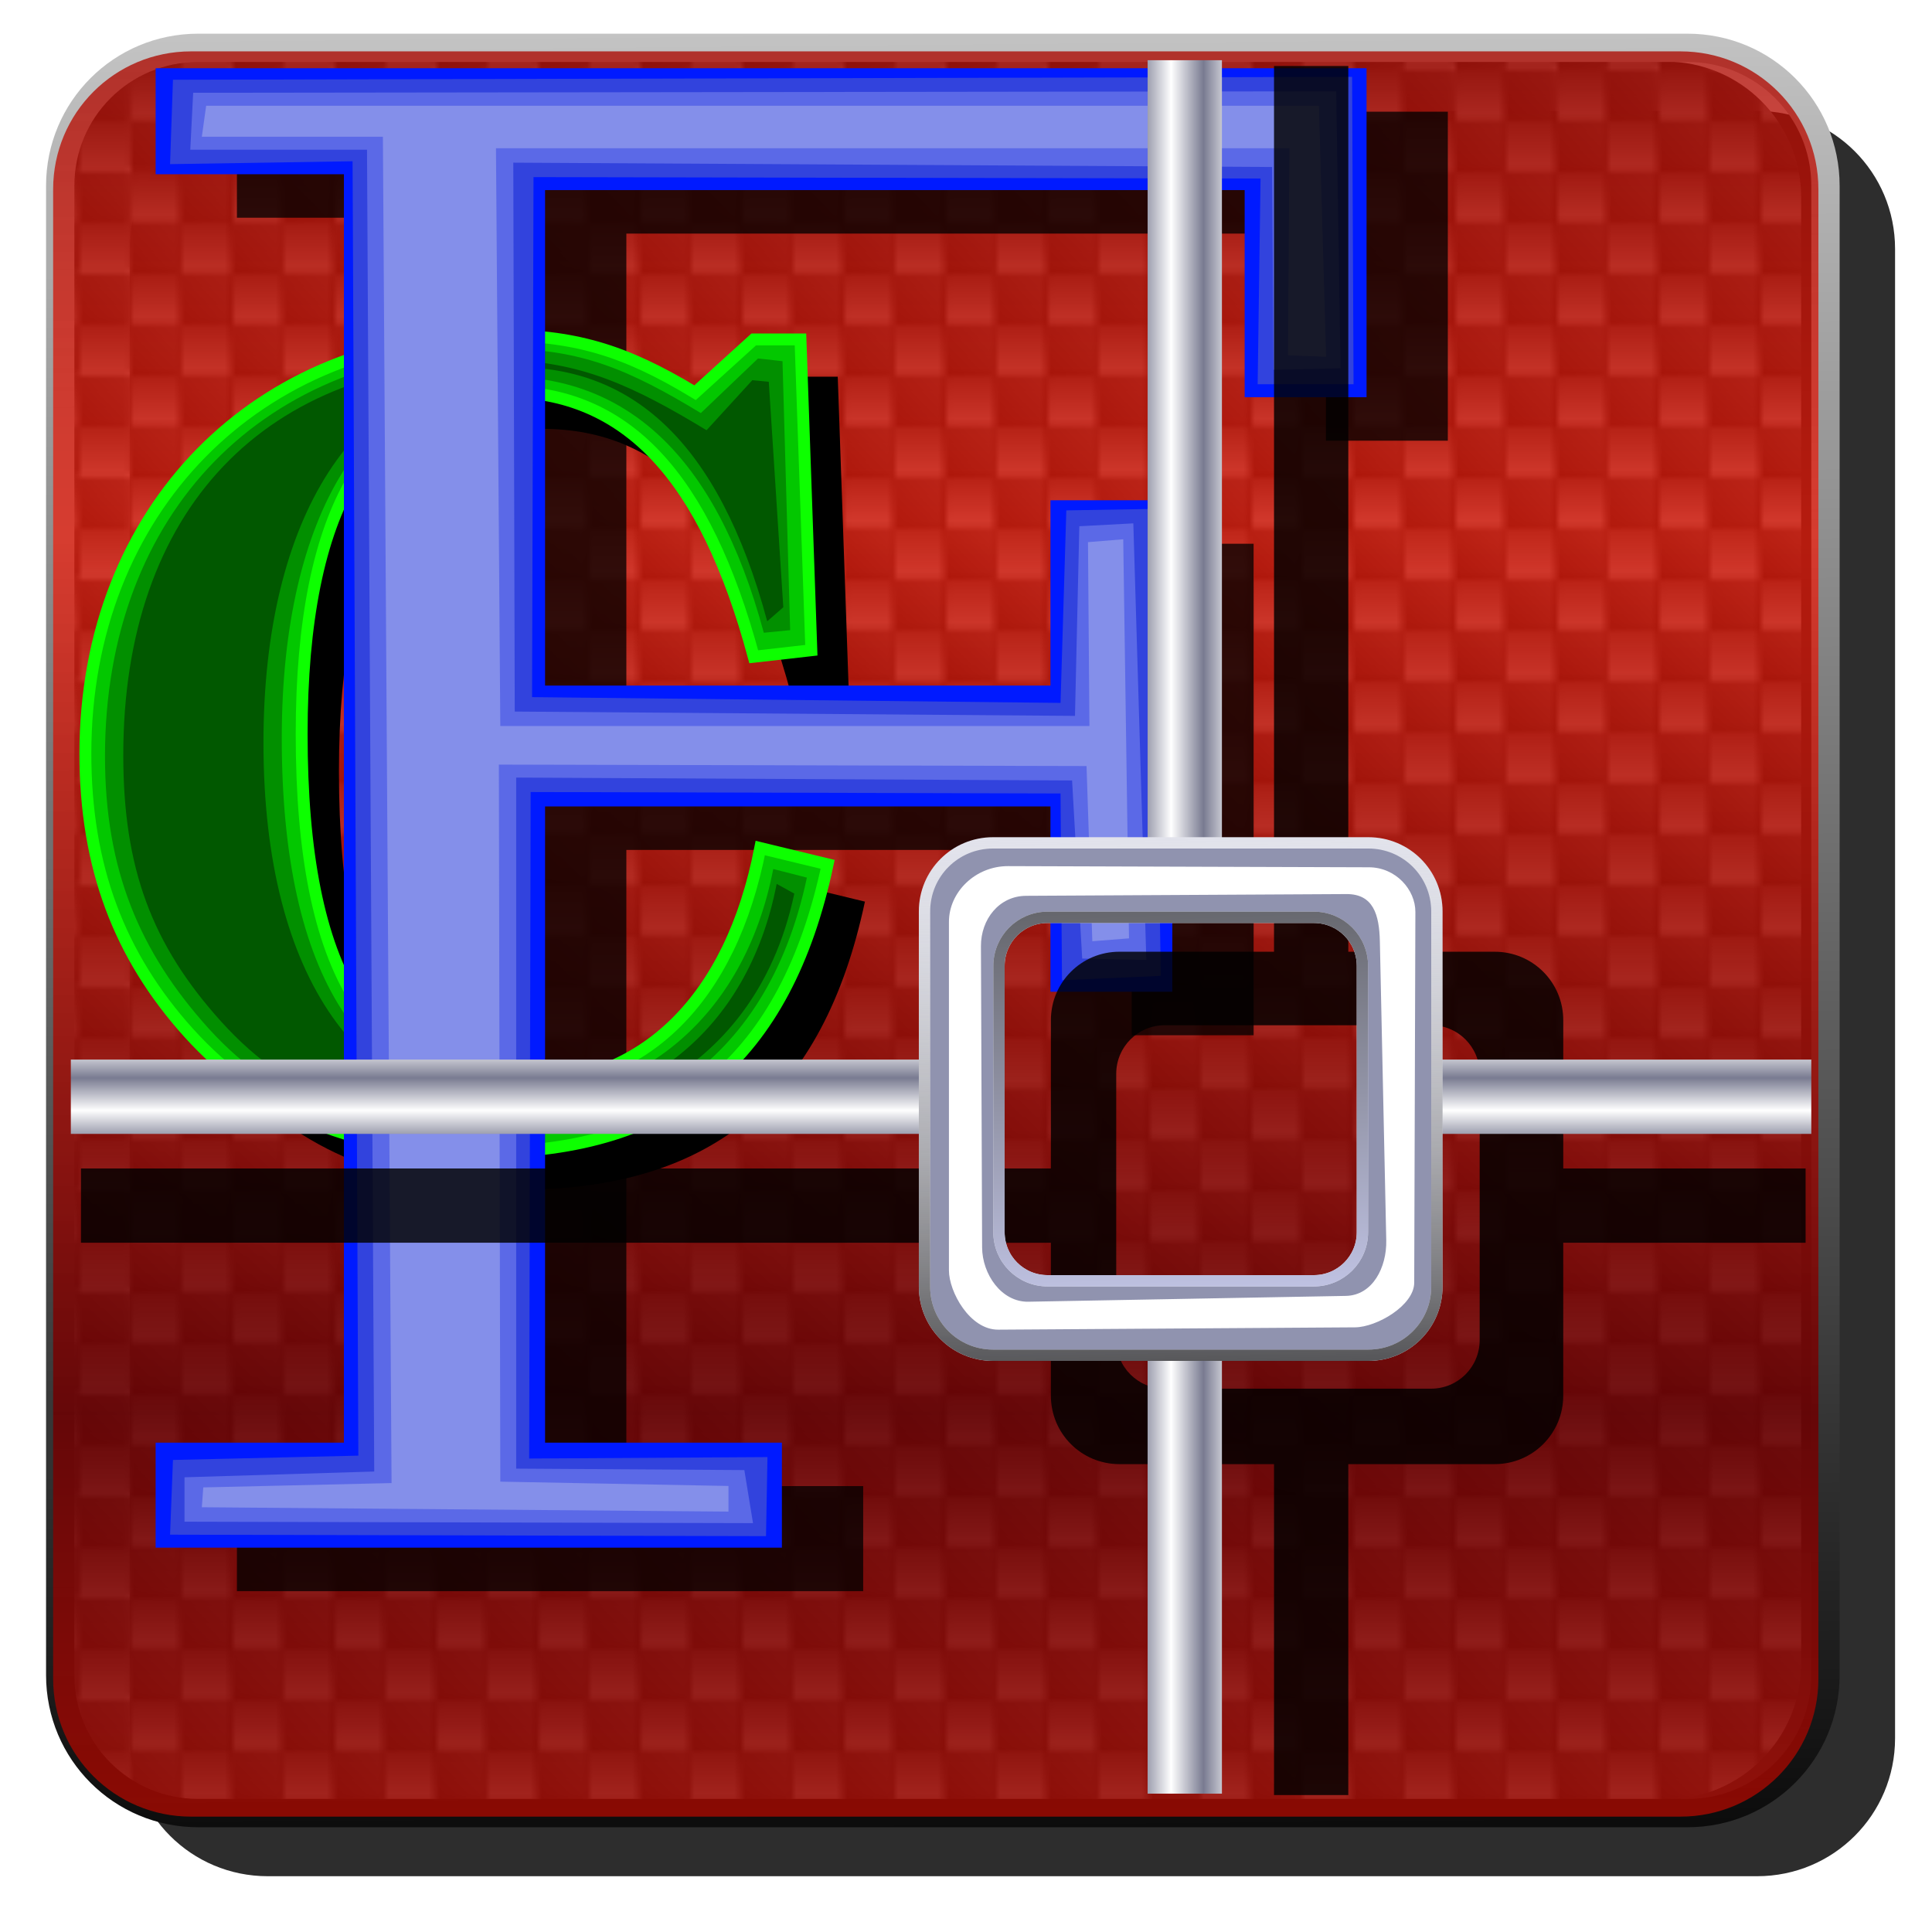 <?xml version="1.0" encoding="UTF-8" standalone="no"?>
<!-- Created with Inkscape (http://www.inkscape.org/) -->

<svg
   xmlns:dc="http://purl.org/dc/elements/1.1/"
   xmlns:cc="http://creativecommons.org/ns#"
   xmlns:rdf="http://www.w3.org/1999/02/22-rdf-syntax-ns#"
   xmlns:svg="http://www.w3.org/2000/svg"
   xmlns="http://www.w3.org/2000/svg"
   xmlns:xlink="http://www.w3.org/1999/xlink"
   xmlns:sodipodi="http://sodipodi.sourceforge.net/DTD/sodipodi-0.dtd"
   xmlns:inkscape="http://www.inkscape.org/namespaces/inkscape"
   version="1.1"
   id="svg2"
   width="341.33"
   height="341.33"
   viewBox="0 0 341.333 341.333"
   sodipodi:docname="freecad.svg"
   inkscape:version="0.92.5 (2060ec1f9f, 2020-04-08)">
  <defs
     id="defs6">
    <linearGradient
       id="linearGradient898"
       inkscape:collect="always">
      <stop
         stop-opacity="1"
         stop-color="#ffffff"
         id="stop894" />
      <stop
         stop-opacity="1"
         stop-color="#797b91"
         id="stop896"
         offset="1" />
    </linearGradient>
    <linearGradient
       id="linearGradient978"
       inkscape:collect="always">
      <stop
         stop-opacity="1"
         stop-color="#fefefe"
         id="stop974" />
      <stop
         stop-opacity="1"
         stop-color="#797b91"
         id="stop976"
         offset="1" />
    </linearGradient>
    <pattern
       inkscape:collect="always"
       xlink:href="#pattern2333"
       id="pattern2528"
       patternTransform="translate(-48.8,-23.571)" />
    <linearGradient
       id="linearGradient2420"
       inkscape:collect="always">
      <stop
         id="stop2416"
         stop-color="#c2c5e6"
         stop-opacity="1" />
      <stop
         id="stop2418"
         offset="1"
         stop-color="#66676d"
         stop-opacity="1" />
    </linearGradient>
    <linearGradient
       inkscape:collect="always"
       id="linearGradient2402">
      <stop
         id="stop2398"
         stop-color="#565659"
         stop-opacity="1" />
      <stop
         offset="1"
         id="stop2400"
         stop-color="#cccccc"
         stop-opacity="0" />
    </linearGradient>
    <linearGradient
       inkscape:collect="always"
       id="linearGradient851">
      <stop
         id="stop847"
         stop-color="#000000"
         stop-opacity="1" />
      <stop
         offset="1"
         id="stop849"
         stop-color="#c4c4c4"
         stop-opacity="1" />
    </linearGradient>
    <linearGradient
       inkscape:collect="always"
       id="linearGradient843">
      <stop
         id="stop839"
         stop-color="#6d0001"
         stop-opacity="0.865" />
      <stop
         offset="1"
         id="stop841"
         stop-color="#f91300"
         stop-opacity="0.667" />
    </linearGradient>
    <linearGradient
       inkscape:collect="always"
       xlink:href="#linearGradient843"
       id="linearGradient845"
       x1="158.99"
       y1="243.2"
       x2="158.99"
       y2="88.37"
       gradientUnits="userSpaceOnUse"
       gradientTransform="translate(-4.987,6.492)"
       spreadMethod="reflect" />
    <linearGradient
       id="linearGradient3180">
      <stop
         id="stop3182"
         stop-color="#4c4c4d"
         stop-opacity="1" />
      <stop
         id="stop3184"
         offset="1"
         stop-color="#262626"
         stop-opacity="1" />
    </linearGradient>
    <linearGradient
       id="linearGradient3164">
      <stop
         id="stop3166"
         stop-color="#919090"
         stop-opacity="1" />
      <stop
         id="stop3168"
         offset="1"
         stop-color="#464646"
         stop-opacity="1" />
    </linearGradient>
    <linearGradient
       gradientUnits="userSpaceOnUse"
       y2="-0.084"
       x2="4.351"
       y1="9.958"
       x1="4.351"
       id="linearGradient3170"
       xlink:href="#linearGradient3164"
       inkscape:collect="always" />
    <linearGradient
       gradientTransform="matrix(1,0,0,0.996,0,0.082)"
       gradientUnits="userSpaceOnUse"
       y2="9.849"
       x2="14.582"
       y1="20.501"
       x1="14.582"
       id="linearGradient3178"
       xlink:href="#linearGradient3164"
       inkscape:collect="always" />
    <linearGradient
       gradientUnits="userSpaceOnUse"
       y2="9.958"
       x2="9.833"
       y1="-0.126"
       x1="20.08"
       id="linearGradient3186"
       xlink:href="#linearGradient3180"
       inkscape:collect="always" />
    <linearGradient
       gradientTransform="matrix(0.983,0,0,1,-6.9158687e-4,0)"
       gradientUnits="userSpaceOnUse"
       y2="20.17"
       x2="-0.042"
       y1="9.959"
       x1="9.916"
       id="linearGradient3194"
       xlink:href="#linearGradient3180"
       inkscape:collect="always" />
    <pattern
       patternUnits="userSpaceOnUse"
       width="17.646"
       height="17.793"
       patternTransform="translate(-43.188,-16.938)"
       id="pattern2333">
      <g
         transform="matrix(0.877,0,0,0.877,0.037,0.11)"
         id="g897">
        <rect
           id="rect2384"
           width="20.08"
           height="20.13"
           x="0"
           y="-0.084"
           stroke-opacity="1"
           fill="#000000"
           stroke="none"
           fill-opacity="1" />
        <rect
           id="rect3156"
           width="9.958"
           height="10.04"
           x="0"
           y="-0.084"
           stroke-opacity="1"
           fill="url(#linearGradient3170)"
           stroke="none"
           fill-opacity="1" />
        <rect
           y="-0.126"
           x="9.833"
           height="10.08"
           width="10.251"
           id="rect3158"
           stroke-opacity="1"
           fill="url(#linearGradient3186)"
           stroke="none"
           fill-opacity="1" />
        <rect
           id="rect3162"
           width="10.251"
           height="10.209"
           x="9.791"
           y="9.958"
           stroke-opacity="1"
           fill="url(#linearGradient3178)"
           stroke="none"
           fill-opacity="1" />
        <rect
           y="9.959"
           x="-0.042"
           height="10.209"
           width="9.958"
           id="rect3160"
           stroke-opacity="1"
           fill="url(#linearGradient3194)"
           stroke="none"
           fill-opacity="1" />
      </g>
    </pattern>
    <linearGradient
       inkscape:collect="always"
       xlink:href="#linearGradient851"
       id="linearGradient2345"
       gradientUnits="userSpaceOnUse"
       x1="219.38"
       y1="351.02"
       x2="216.25"
       y2="10.396"
       gradientTransform="translate(-4.362,-7.258)" />
    <filter
       inkscape:collect="always"
       id="filter2362"
       x="-0.027"
       width="1.053"
       y="-0.022"
       height="1.044"
       color-interpolation-filters="sRGB">
      <feGaussianBlur
         inkscape:collect="always"
         id="feGaussianBlur2364" />
    </filter>
    <linearGradient
       inkscape:collect="always"
       xlink:href="#linearGradient978"
       id="linearGradient2374"
       x1="153.89"
       y1="202.81"
       x2="153.89"
       y2="197.08"
       gradientUnits="userSpaceOnUse"
       spreadMethod="reflect"
       gradientTransform="matrix(0.536,0,0,1,2.798,-6.633)" />
    <linearGradient
       inkscape:collect="always"
       xlink:href="#linearGradient898"
       id="linearGradient2378"
       gradientUnits="userSpaceOnUse"
       x1="153.89"
       y1="202.81"
       x2="153.89"
       y2="197.08"
       spreadMethod="reflect"
       gradientTransform="matrix(0.495,0,0,1,1.671,-409.718)" />
    <linearGradient
       inkscape:collect="always"
       xlink:href="#linearGradient898"
       id="linearGradient2390"
       gradientUnits="userSpaceOnUse"
       gradientTransform="matrix(0.299,0,0,1,219.959,-409.718)"
       x1="153.89"
       y1="202.81"
       x2="153.89"
       y2="197.08"
       spreadMethod="reflect" />
    <linearGradient
       inkscape:collect="always"
       xlink:href="#linearGradient2402"
       id="linearGradient2404"
       x1="216.37"
       y1="247.65"
       x2="214.68"
       y2="153.97"
       gradientUnits="userSpaceOnUse"
       gradientTransform="translate(-5.612,-6.633)" />
    <linearGradient
       inkscape:collect="always"
       xlink:href="#linearGradient2420"
       id="linearGradient2414"
       x1="230.58"
       y1="236.6"
       x2="227.84"
       y2="166.6"
       gradientUnits="userSpaceOnUse"
       gradientTransform="translate(-5.612,-6.633)" />
    <filter
       inkscape:collect="always"
       id="filter2440"
       x="-0.036"
       width="1.072"
       y="-0.036"
       height="1.072"
       color-interpolation-filters="sRGB">
      <feGaussianBlur
         inkscape:collect="always"
         stdDeviation="1.232"
         id="feGaussianBlur2442" />
    </filter>
    <linearGradient
       inkscape:collect="always"
       xlink:href="#linearGradient898"
       id="linearGradient2481"
       gradientUnits="userSpaceOnUse"
       gradientTransform="matrix(0.26,0,0,1,235.611,-6.633)"
       x1="153.89"
       y1="202.81"
       x2="153.89"
       y2="197.08"
       spreadMethod="reflect" />
    <filter
       inkscape:collect="always"
       id="filter2520"
       x="-0.024"
       width="1.048"
       y="-0.024"
       height="1.048"
       color-interpolation-filters="sRGB">
      <feGaussianBlur
         inkscape:collect="always"
         stdDeviation="3.051"
         id="feGaussianBlur2522" />
    </filter>
    <filter
       inkscape:collect="always"
       id="filter2534"
       x="-0.024"
       width="1.048"
       y="-0.024"
       height="1.048"
       color-interpolation-filters="sRGB">
      <feGaussianBlur
         inkscape:collect="always"
         stdDeviation="3.119"
         id="feGaussianBlur2536" />
    </filter>
    <filter
       inkscape:collect="always"
       id="filter914"
       x="-0.067"
       width="1.133"
       y="-0.055"
       height="1.109"
       color-interpolation-filters="sRGB">
      <feGaussianBlur
         inkscape:collect="always"
         stdDeviation="5.941"
         id="feGaussianBlur916" />
    </filter>
    <clipPath
       clipPathUnits="userSpaceOnUse"
       id="clipPath918">
      <g
         aria-label="F"
         id="g922"
         transform="translate(2.874015e-6)"
         font-style="normal"
         word-spacing="0"
         line-height="1.25"
         font-weight="normal"
         font-stretch="normal"
         letter-spacing="0"
         font-variant="normal"
         font-size="358.55"
         font-family="'DejaVu Serif'"
         fill="#ffffff"
         filter="url(#filter914)"
         stroke="none"
         fill-opacity="1"
         stroke-width="1.867">
        <path
           d="M 36.219,279.621 V 261.064 H 69.482 V 36.972 H 36.219 V 18.24 H 250.156 v 58.124 h -21.534 V 39.773 H 105.022 V 127.309 H 194.308 V 94.571 h 21.534 V 181.406 H 194.308 V 148.668 H 105.022 V 261.064 H 146.864 v 18.558 z"
           id="path920"
           inkscape:connector-curvature="0"
           fill="#ffffff"
           fill-opacity="1"
           stroke-width="1.867" />
      </g>
    </clipPath>
    <filter
       inkscape:collect="always"
       id="filter976"
       x="-0.027"
       width="1.053"
       y="-0.022"
       height="1.044"
       color-interpolation-filters="sRGB">
      <feGaussianBlur
         inkscape:collect="always"
         stdDeviation="2.377"
         id="feGaussianBlur978" />
    </filter>
    <filter
       inkscape:collect="always"
       style="color-interpolation-filters:sRGB"
       id="filter948"
       x="-0.038"
       width="1.076"
       y="-0.034"
       height="1.069">
      <feGaussianBlur
         inkscape:collect="always"
         stdDeviation="2.066"
         id="feGaussianBlur950" />
    </filter>
  </defs>
  <sodipodi:namedview
     pagecolor="#ff0000"
     bordercolor="#666666"
     borderopacity="1"
     objecttolerance="10"
     gridtolerance="10"
     guidetolerance="10"
     inkscape:pageopacity="0"
     inkscape:pageshadow="2"
     inkscape:window-width="640"
     inkscape:window-height="480"
     id="namedview4"
     showgrid="false"
     inkscape:snap-grids="false"
     inkscape:snap-to-guides="false"
     inkscape:snap-others="false"
     inkscape:object-nodes="false"
     inkscape:snap-nodes="false"
     inkscape:snap-global="false"
     inkscape:zoom="2.58108"
     inkscape:cx="170.66499"
     inkscape:cy="170.66499"
     inkscape:current-layer="svg2" />
  <path
     d="M 47.307,19.602 H 310.432 c 13.504,0 24.375,10.871 24.375,24.375 V 307.102 c 0,13.504 -10.871,24.375 -24.375,24.375 H 47.307 c -13.504,0 -24.375,-10.871 -24.375,-24.375 V 43.977 c 0,-13.504 10.871,-24.375 24.375,-24.375 z"
     id="path2524"
     inkscape:connector-curvature="0"
     opacity="1"
     stroke-dasharray="none"
     stroke-opacity="1"
     fill="#000000"
     filter="url(#filter2534)"
     stroke="none"
     stroke-linejoin="round"
     fill-opacity="0.824"
     stroke-linecap="round"
     stroke-width="5"
     stroke-dashoffset="0"
     stroke-miterlimit="4" />
  <path
     inkscape:connector-curvature="0"
     id="path855"
     d="m 35.18,10.872 h 259.04 c 13.294,0 23.997,10.702 23.997,23.997 V 293.908 c 0,13.294 -10.702,23.997 -23.997,23.997 H 35.18 c -13.294,0 -23.997,-10.702 -23.997,-23.997 V 34.868 c 0,-13.294 10.702,-23.997 23.997,-23.997 z"
     opacity="1"
     stroke-dasharray="none"
     stroke-opacity="1"
     fill="url(#pattern2528)"
     stroke="none"
     stroke-linejoin="round"
     fill-opacity="1"
     stroke-linecap="round"
     stroke-width="4.922"
     stroke-dashoffset="0"
     stroke-miterlimit="4" />
  <rect
     width="17.646"
     height="17.793"
     x="-43.19"
     y="-16.938"
     id="rect2341"
     fill="url(#pattern2333)"
     stroke="none" />
  <path
     inkscape:connector-curvature="0"
     id="path2343"
     d="M 35.013,8.451 H 298.138 c 13.504,0 24.375,10.871 24.375,24.375 V 295.951 c 0,13.504 -10.871,24.375 -24.375,24.375 H 35.013 c -13.504,0 -24.375,-10.871 -24.375,-24.375 V 32.826 c 0,-13.504 10.871,-24.375 24.375,-24.375 z"
     opacity="1"
     stroke-dasharray="none"
     stroke-opacity="1"
     fill="none"
     stroke="url(#linearGradient2345)"
     stroke-linejoin="round"
     fill-opacity="1"
     stroke-linecap="round"
     stroke-width="5"
     stroke-dashoffset="0"
     stroke-miterlimit="4" />
  <path
     d="M 33.763,9.076 H 296.888 c 13.504,0 24.375,10.871 24.375,24.375 V 296.576 c 0,13.504 -10.871,24.375 -24.375,24.375 H 33.763 c -13.504,0 -24.375,-10.871 -24.375,-24.375 V 33.451 c 0,-13.504 10.871,-24.375 24.375,-24.375 z"
     id="rect836"
     inkscape:connector-curvature="0"
     opacity="1"
     stroke-dasharray="none"
     stroke-opacity="1"
     fill="url(#linearGradient845)"
     stroke="none"
     stroke-linejoin="round"
     fill-opacity="1"
     stroke-linecap="round"
     stroke-width="5"
     stroke-dashoffset="0"
     stroke-miterlimit="4" />
  <g
     id="g2356"
     aria-label="F"
     transform="translate(5.638,1.492)"
     font-family="'DejaVu Serif'"
     fill="#000000"
     filter="url(#filter2362)"
     stroke="none"
     font-style="normal"
     word-spacing="0"
     line-height="1.25"
     fill-opacity="0.649"
     font-weight="normal"
     stroke-width="1.867"
     font-stretch="normal"
     letter-spacing="0"
     font-variant="normal"
     font-size="358.55">
    <path
       id="path2354"
       d="M 36.219,279.621 V 261.064 H 69.482 V 36.972 H 36.219 V 18.24 H 250.156 v 58.124 h -21.534 V 39.773 H 105.022 V 127.309 H 194.308 V 94.571 h 21.534 V 181.406 H 194.308 V 148.668 H 105.022 V 261.064 H 146.864 v 18.558 z"
       inkscape:connector-curvature="0"
       fill="#000000"
       fill-opacity="0.763"
       stroke-width="1.867"
       filter="url(#filter976)" />
  </g>
  <path
     d="m 148.008,66.555 h -8.256 l -10.368,9.408 c -12.672,-7.68 -21.504,-10.176 -35.136,-10.176 -42.24,0 -72.577,30.912 -72.577,73.921 0,19.968 5.952,35.712 18.24,49.344 13.248,14.592 29.568,21.12 52.033,21.12 33.984,0 53.569,-16.512 60.865,-50.88 l -11.904,-2.88 c -5.184,26.688 -20.544,41.856 -42.624,41.856 -26.112,0 -38.4,-19.776 -38.4,-62.017 0,-39.744 12.288,-60.481 35.904,-60.481 21.312,0 35.328,14.784 43.968,46.848 l 10.176,-1.152 z"
     id="path902"
     inkscape:connector-curvature="0"
     font-style="normal"
     font-weight="bold"
     font-stretch="normal"
     font-variant="normal"
     font-size="192"
     stroke-miterlimit="4"
     style="font-style:normal;font-variant:normal;font-weight:bold;font-stretch:normal;font-size:192px;line-height:1.25;font-family:'Century Schoolbook L';letter-spacing:0;word-spacing:0;fill:#000000;fill-opacity:1;stroke:none;stroke-width:2.1;stroke-miterlimit:4;stroke-dasharray:none;stroke-opacity:1;filter:url(#filter948)" />
  <g
     id="g923"
     transform="translate(188.295,-10.848)">
    <g
       id="g915">
      <g
         aria-label="C"
         id="text899"
         transform="translate(-89.334,29.334)"
         font-style="normal"
         word-spacing="0"
         line-height="1.25"
         font-weight="bold"
         font-stretch="normal"
         letter-spacing="0"
         font-variant="normal"
         font-size="192"
         stroke-miterlimit="4"
         style="font-style:normal;font-variant:normal;font-weight:bold;font-stretch:normal;font-size:192px;line-height:1.25;font-family:'Century Schoolbook L';letter-spacing:0;word-spacing:0;fill:#858585;fill-opacity:1;stroke:#ababab;stroke-width:2.8;stroke-miterlimit:4;stroke-dasharray:none;stroke-opacity:1">
        <path
           d="M 42.461,41.483 H 34.205 L 23.837,50.891 c -12.672,-7.68 -21.504,-10.176 -35.136,-10.176 -42.24,0 -72.577,30.912 -72.577,73.921 0,19.968 5.952,35.712 18.24,49.344 13.248,14.592 29.568,21.12 52.033,21.12 33.984,0 53.569,-16.512 60.865,-50.88 l -11.904,-2.88 c -5.184,26.688 -20.544,41.856 -42.624,41.856 -26.112,0 -38.4,-19.776 -38.4,-62.017 0,-39.744 12.288,-60.481 35.904,-60.481 21.312,0 35.328,14.784 43.968,46.848 l 10.176,-1.152 z"
           id="path901"
           inkscape:connector-curvature="0"
           font-style="normal"
           font-weight="bold"
           font-stretch="normal"
           font-variant="normal"
           font-size="192"
           stroke-miterlimit="4"
           style="font-style:normal;font-variant:normal;font-weight:bold;font-stretch:normal;font-size:192px;font-family:'Century Schoolbook L';fill:#03c700;fill-opacity:1;stroke:#0dff00;stroke-width:2.1;stroke-miterlimit:4;stroke-dasharray:none;stroke-opacity:1" />
      </g>
      <g
         transform="translate(-89.334,29.334)"
         id="g906"
         aria-label="C"
         font-style="normal"
         word-spacing="0"
         line-height="1.25"
         font-weight="bold"
         font-stretch="normal"
         letter-spacing="0"
         font-variant="normal"
         font-size="192"
         stroke-miterlimit="4"
         style="font-style:normal;font-variant:normal;font-weight:bold;font-stretch:normal;font-size:192px;line-height:1.25;font-family:'Century Schoolbook L';letter-spacing:0;word-spacing:0;fill:#c1c1c1;fill-opacity:1;stroke:none;stroke-width:2.8;stroke-miterlimit:4;stroke-dasharray:none;stroke-opacity:1">
        <path
           inkscape:connector-curvature="0"
           id="path904"
           d="M 39.286,45.325 34.963,44.845 24.858,54.493 C 12.186,46.813 3.644,43.147 -9.989,43.147 c -42.24,0 -70.423,28.961 -70.423,71.97 0,19.968 6.017,34.466 18.305,48.098 13.248,14.592 26.966,16.999 49.399,18.193 24.643,1.311 49.006,-10.475 56.303,-44.843 l -5.943,-1.519 c -5.184,26.688 -24.1,40.999 -46.18,40.999 -26.112,0 -40.653,-21.891 -40.653,-64.132 0,-39.744 15.436,-63.895 39.052,-63.895 21.312,0 37.47,13.222 46.11,45.286 l 4.657,-0.458 z"
           sodipodi:nodetypes="cccsscsccsssccc"
           font-style="normal"
           font-weight="bold"
           font-stretch="normal"
           font-variant="normal"
           font-size="192"
           stroke-miterlimit="4"
           style="font-style:normal;font-variant:normal;font-weight:bold;font-stretch:normal;font-size:192px;font-family:'Century Schoolbook L';fill:#028f00;fill-opacity:1;stroke:none;stroke-width:2.8;stroke-miterlimit:4;stroke-dasharray:none;stroke-opacity:1" />
        <path
           sodipodi:nodetypes="cccsscsccsssccc"
           d="m 36.862,48.961 -2.909,-0.278 -8.085,8.84 C 13.196,49.843 3.442,45.167 -10.191,45.167 c -42.24,0 -66.989,26.739 -66.989,69.747 0,19.968 5.007,33.456 17.295,47.088 13.248,14.592 24.808,15.922 47.177,17.991 16.36,1.513 46.784,-6.233 54.08,-40.601 l -3.115,-1.721 c -5.184,26.688 -24.706,40.191 -46.787,40.191 -26.112,0 -43.885,-22.901 -43.885,-65.142 0,-39.744 16.244,-65.714 43.497,-66.32 C 12.39,45.926 27.947,59.218 36.587,91.282 l 2.839,-2.479 z"
           id="path908"
           inkscape:connector-curvature="0"
           font-style="normal"
           font-weight="bold"
           font-stretch="normal"
           font-variant="normal"
           font-size="192"
           stroke-miterlimit="4"
           style="font-style:normal;font-variant:normal;font-weight:bold;font-stretch:normal;font-size:192px;font-family:'Century Schoolbook L';fill:#015800;fill-opacity:1;stroke:none;stroke-width:2.8;stroke-miterlimit:4;stroke-dasharray:none;stroke-opacity:1" />
      </g>
    </g>
  </g>
  <g
     id="g972"
     transform="translate(224.447,-23.111)">
    <path
       d="m -196.951,296.545 v -18.558 h 33.264 V 53.895 h -33.264 V 35.163 H 16.986 V 93.287 H -4.548 V 56.697 h -123.601 v 87.536 h 89.287 v -32.738 h 21.534 v 86.835 h -21.534 v -32.738 h -89.287 v 112.396 h 41.842 v 18.558 z"
       id="path2351"
       inkscape:connector-curvature="0"
       font-family="'DejaVu Serif'"
       fill="#001aff"
       stroke="none"
       font-style="normal"
       word-spacing="0"
       line-height="1.25"
       fill-opacity="1"
       font-weight="normal"
       stroke-width="1.867"
       font-stretch="normal"
       letter-spacing="0"
       font-variant="normal"
       font-size="358.55" />
    <path
       inkscape:connector-curvature="0"
       id="path956"
       d="m -194.4,294.249 0.51,-13.2 32.753,-0.765 -1.02,-228.684 -32.243,0.51 0.51,-14.906 208.325,-0.51 0.255,54.297 H -2.252 l 0.51,-36.335 -128.448,-0.255 -0.255,91.873 93.368,1.02 1.02,-34.014 15.411,-0.255 1.276,82.499 -17.452,0.765 -0.255,-32.993 -93.623,-0.255 -0.255,117.753 42.097,-0.255 -0.255,13.966 z"
       sodipodi:nodetypes="ccccccccccccccccccccccc"
       font-family="'DejaVu Serif'"
       fill="#3243dd"
       stroke="none"
       font-style="normal"
       word-spacing="0"
       line-height="1.25"
       fill-opacity="1"
       font-weight="normal"
       stroke-width="1.867"
       font-stretch="normal"
       letter-spacing="0"
       font-variant="normal"
       font-size="358.55" />
    <path
       sodipodi:nodetypes="ccccccccccccccccccccccc"
       d="m -191.849,291.953 v -7.843 l 33.519,-1.02 -1.276,-233.531 h -31.223 l 0.51,-10.059 201.948,-0.255 0.765,48.94 -11.84,0.255 -0.255,-35.825 -134.06,-0.765 0.255,96.975 98.98,0.765 0.765,-33.504 9.544,-0.51 2.296,77.142 -11.33,-0.255 -1.786,-31.463 -98.215,-0.51 v 122.09 l 40.311,0.255 1.531,9.374 z"
       id="path960"
       inkscape:connector-curvature="0"
       font-family="'DejaVu Serif'"
       fill="#5b69e7"
       stroke="none"
       font-style="normal"
       word-spacing="0"
       line-height="1.25"
       fill-opacity="1"
       font-weight="normal"
       stroke-width="1.867"
       font-stretch="normal"
       letter-spacing="0"
       font-variant="normal"
       font-size="358.55" />
    <path
       inkscape:connector-curvature="0"
       id="path962"
       d="m -188.788,289.402 0.255,-3.506 33.264,-0.765 -1.531,-237.867 h -31.988 l 0.765,-5.467 196.59,-10e-7 1.276,44.348 -6.738,-0.255 0.255,-36.59 h -140.182 l 0.765,102.077 104.083,-2e-5 -0.255,-32.483 6.228,-0.51 1.02,70.509 -6.483,0.51 -1.02,-30.953 -103.827,-0.255 0.255,126.682 40.311,0.765 v 4.527 z"
       sodipodi:nodetypes="ccccccccccccccccccccccc"
       font-family="'DejaVu Serif'"
       fill="#848fea"
       stroke="none"
       font-style="normal"
       word-spacing="0"
       line-height="1.25"
       fill-opacity="1"
       font-weight="normal"
       stroke-width="1.867"
       font-stretch="normal"
       letter-spacing="0"
       font-variant="normal"
       font-size="358.55" />
  </g>
  <rect
     id="rect2366"
     width="164.14"
     height="13.13"
     x="12.513"
     y="187.2"
     opacity="1"
     stroke-dasharray="none"
     stroke-opacity="1"
     fill="url(#linearGradient2374)"
     stroke="none"
     stroke-linejoin="round"
     fill-opacity="1"
     stroke-linecap="round"
     stroke-width="1.993"
     stroke-dashoffset="0"
     stroke-miterlimit="4" />
  <path
     d="M 225.085,11.662 V 168.145 h -27.318 c -6.706,0 -12.105,5.399 -12.105,12.105 v 26.184 H 14.305 v 13.125 H 185.661 v 27.008 c 0,6.706 5.399,12.105 12.105,12.105 h 27.318 v 58.465 h 13.125 v -58.465 h 25.871 c 6.706,0 12.105,-5.399 12.105,-12.105 v -27.008 h 42.818 v -13.125 H 276.187 V 180.251 c 0,-6.706 -5.399,-12.105 -12.105,-12.105 h -25.871 V 11.662 Z M 205.794,181.13 h 47.037 c 4.757,0 8.586,3.829 8.586,8.586 v 47.039 c 0,4.757 -3.829,8.586 -8.586,8.586 h -47.037 c -4.757,0 -8.586,-3.829 -8.586,-8.586 v -47.039 c 0,-4.757 3.829,-8.586 8.586,-8.586 z"
     id="rect2392"
     inkscape:connector-curvature="0"
     sodipodi:nodetypes="ccssccccssccccssccccsscccasssssssa"
     opacity="1"
     stroke-dasharray="none"
     stroke-opacity="1"
     fill="#000000"
     filter="url(#filter2520)"
     stroke="none"
     stroke-linejoin="round"
     fill-opacity="0.824"
     stroke-linecap="round"
     stroke-width="1.359"
     stroke-dashoffset="0"
     stroke-miterlimit="4" />
  <rect
     y="-215.88"
     x="10.638"
     height="13.13"
     width="151.51"
     id="rect2376"
     transform="rotate(90)"
     opacity="1"
     stroke-dasharray="none"
     stroke-opacity="1"
     fill="url(#linearGradient2378)"
     stroke="none"
     stroke-linejoin="round"
     fill-opacity="1"
     stroke-linecap="round"
     stroke-width="1.915"
     stroke-dashoffset="0"
     stroke-miterlimit="4" />
  <rect
     transform="rotate(90)"
     id="rect2388"
     width="91.51"
     height="13.13"
     x="225.38"
     y="-215.88"
     opacity="1"
     stroke-dasharray="none"
     stroke-opacity="1"
     fill="url(#linearGradient2390)"
     stroke="none"
     stroke-linejoin="round"
     fill-opacity="1"
     stroke-linecap="round"
     stroke-width="1.488"
     stroke-dashoffset="0"
     stroke-miterlimit="4" />
  <rect
     y="187.2"
     x="240.33"
     height="13.13"
     width="79.68"
     id="rect2479"
     opacity="1"
     stroke-dasharray="none"
     stroke-opacity="1"
     fill="url(#linearGradient2481)"
     stroke="none"
     stroke-linejoin="round"
     fill-opacity="1"
     stroke-linecap="round"
     stroke-width="1.389"
     stroke-dashoffset="0"
     stroke-miterlimit="4" />
  <path
     d="m 175.441,148.911 c -6.706,0 -12.105,5.399 -12.105,12.105 v 66.316 c 0,6.706 5.399,12.105 12.105,12.105 h 66.314 c 6.706,0 12.105,-5.399 12.105,-12.105 V 161.016 c 0,-6.706 -5.399,-12.105 -12.105,-12.105 z m 9.639,13.158 h 47.037 c 4.757,0 8.586,3.829 8.586,8.586 v 47.039 c 0,4.757 -3.829,8.586 -8.586,8.586 h -47.037 c -4.757,0 -8.586,-3.829 -8.586,-8.586 v -47.039 c 0,-4.757 3.829,-8.586 8.586,-8.586 z"
     id="rect2380"
     inkscape:connector-curvature="0"
     opacity="1"
     stroke-dasharray="none"
     stroke-opacity="1"
     fill="#9093af"
     stroke="#e2e3ec"
     stroke-linejoin="round"
     fill-opacity="1"
     stroke-linecap="round"
     stroke-width="2"
     stroke-dashoffset="0"
     stroke-miterlimit="4" />
  <path
     inkscape:connector-curvature="0"
     id="path2396"
     d="m 175.441,148.911 c -6.706,0 -12.105,5.399 -12.105,12.105 v 66.316 c 0,6.706 5.399,12.105 12.105,12.105 h 66.314 c 6.706,0 12.105,-5.399 12.105,-12.105 V 161.016 c 0,-6.706 -5.399,-12.105 -12.105,-12.105 z"
     sodipodi:nodetypes="sssssssss"
     opacity="1"
     stroke-dasharray="none"
     stroke-opacity="1"
     fill="none"
     stroke="url(#linearGradient2404)"
     stroke-linejoin="round"
     fill-opacity="1"
     stroke-linecap="round"
     stroke-width="2"
     stroke-dashoffset="0"
     stroke-miterlimit="4" />
  <path
     inkscape:connector-curvature="0"
     id="path2406"
     d="m 185.08,162.069 h 47.037 c 4.757,0 8.586,3.829 8.586,8.586 v 47.039 c 0,4.757 -3.829,8.586 -8.586,8.586 h -47.037 c -4.757,0 -8.586,-3.829 -8.586,-8.586 v -47.039 c 0,-4.757 3.829,-8.586 8.586,-8.586 z"
     sodipodi:nodetypes="asssssssa"
     opacity="1"
     stroke-dasharray="none"
     stroke-opacity="1"
     fill="none"
     stroke="url(#linearGradient2414)"
     stroke-linejoin="round"
     fill-opacity="1"
     stroke-linecap="round"
     stroke-width="2"
     stroke-dashoffset="0"
     stroke-miterlimit="4" />
  <path
     inkscape:connector-curvature="0"
     id="path2422"
     d="m 178.113,153.021 c -5.781,-0.019 -10.461,4.577 -10.461,9.845 v 61.59 c 0,3.726 3.653,10.494 8.715,10.461 l 63.026,-0.411 c 3.829,-0.025 10.449,-3.857 10.461,-7.893 l 0.206,-65.494 c 0.012,-3.932 -3.451,-7.877 -8.201,-7.893 z m 3.165,5.246 56.593,-0.308 c 4.757,-0.026 5.812,3.625 5.914,8.38 l 1.13,52.793 c 0.102,4.756 -2.391,9.732 -7.147,9.819 l -56.08,1.028 c -4.756,0.087 -8.157,-4.857 -8.175,-9.613 l -0.206,-53.204 c -0.018,-4.757 3.213,-8.868 7.969,-8.894 z"
     sodipodi:nodetypes="ssssssssssssssssss"
     opacity="1"
     stroke-dasharray="none"
     stroke-opacity="1"
     fill="#ffffff"
     filter="url(#filter2440)"
     stroke="none"
     stroke-linejoin="round"
     fill-opacity="1"
     stroke-linecap="round"
     stroke-width="2"
     stroke-dashoffset="0"
     stroke-miterlimit="4" />
</svg>
